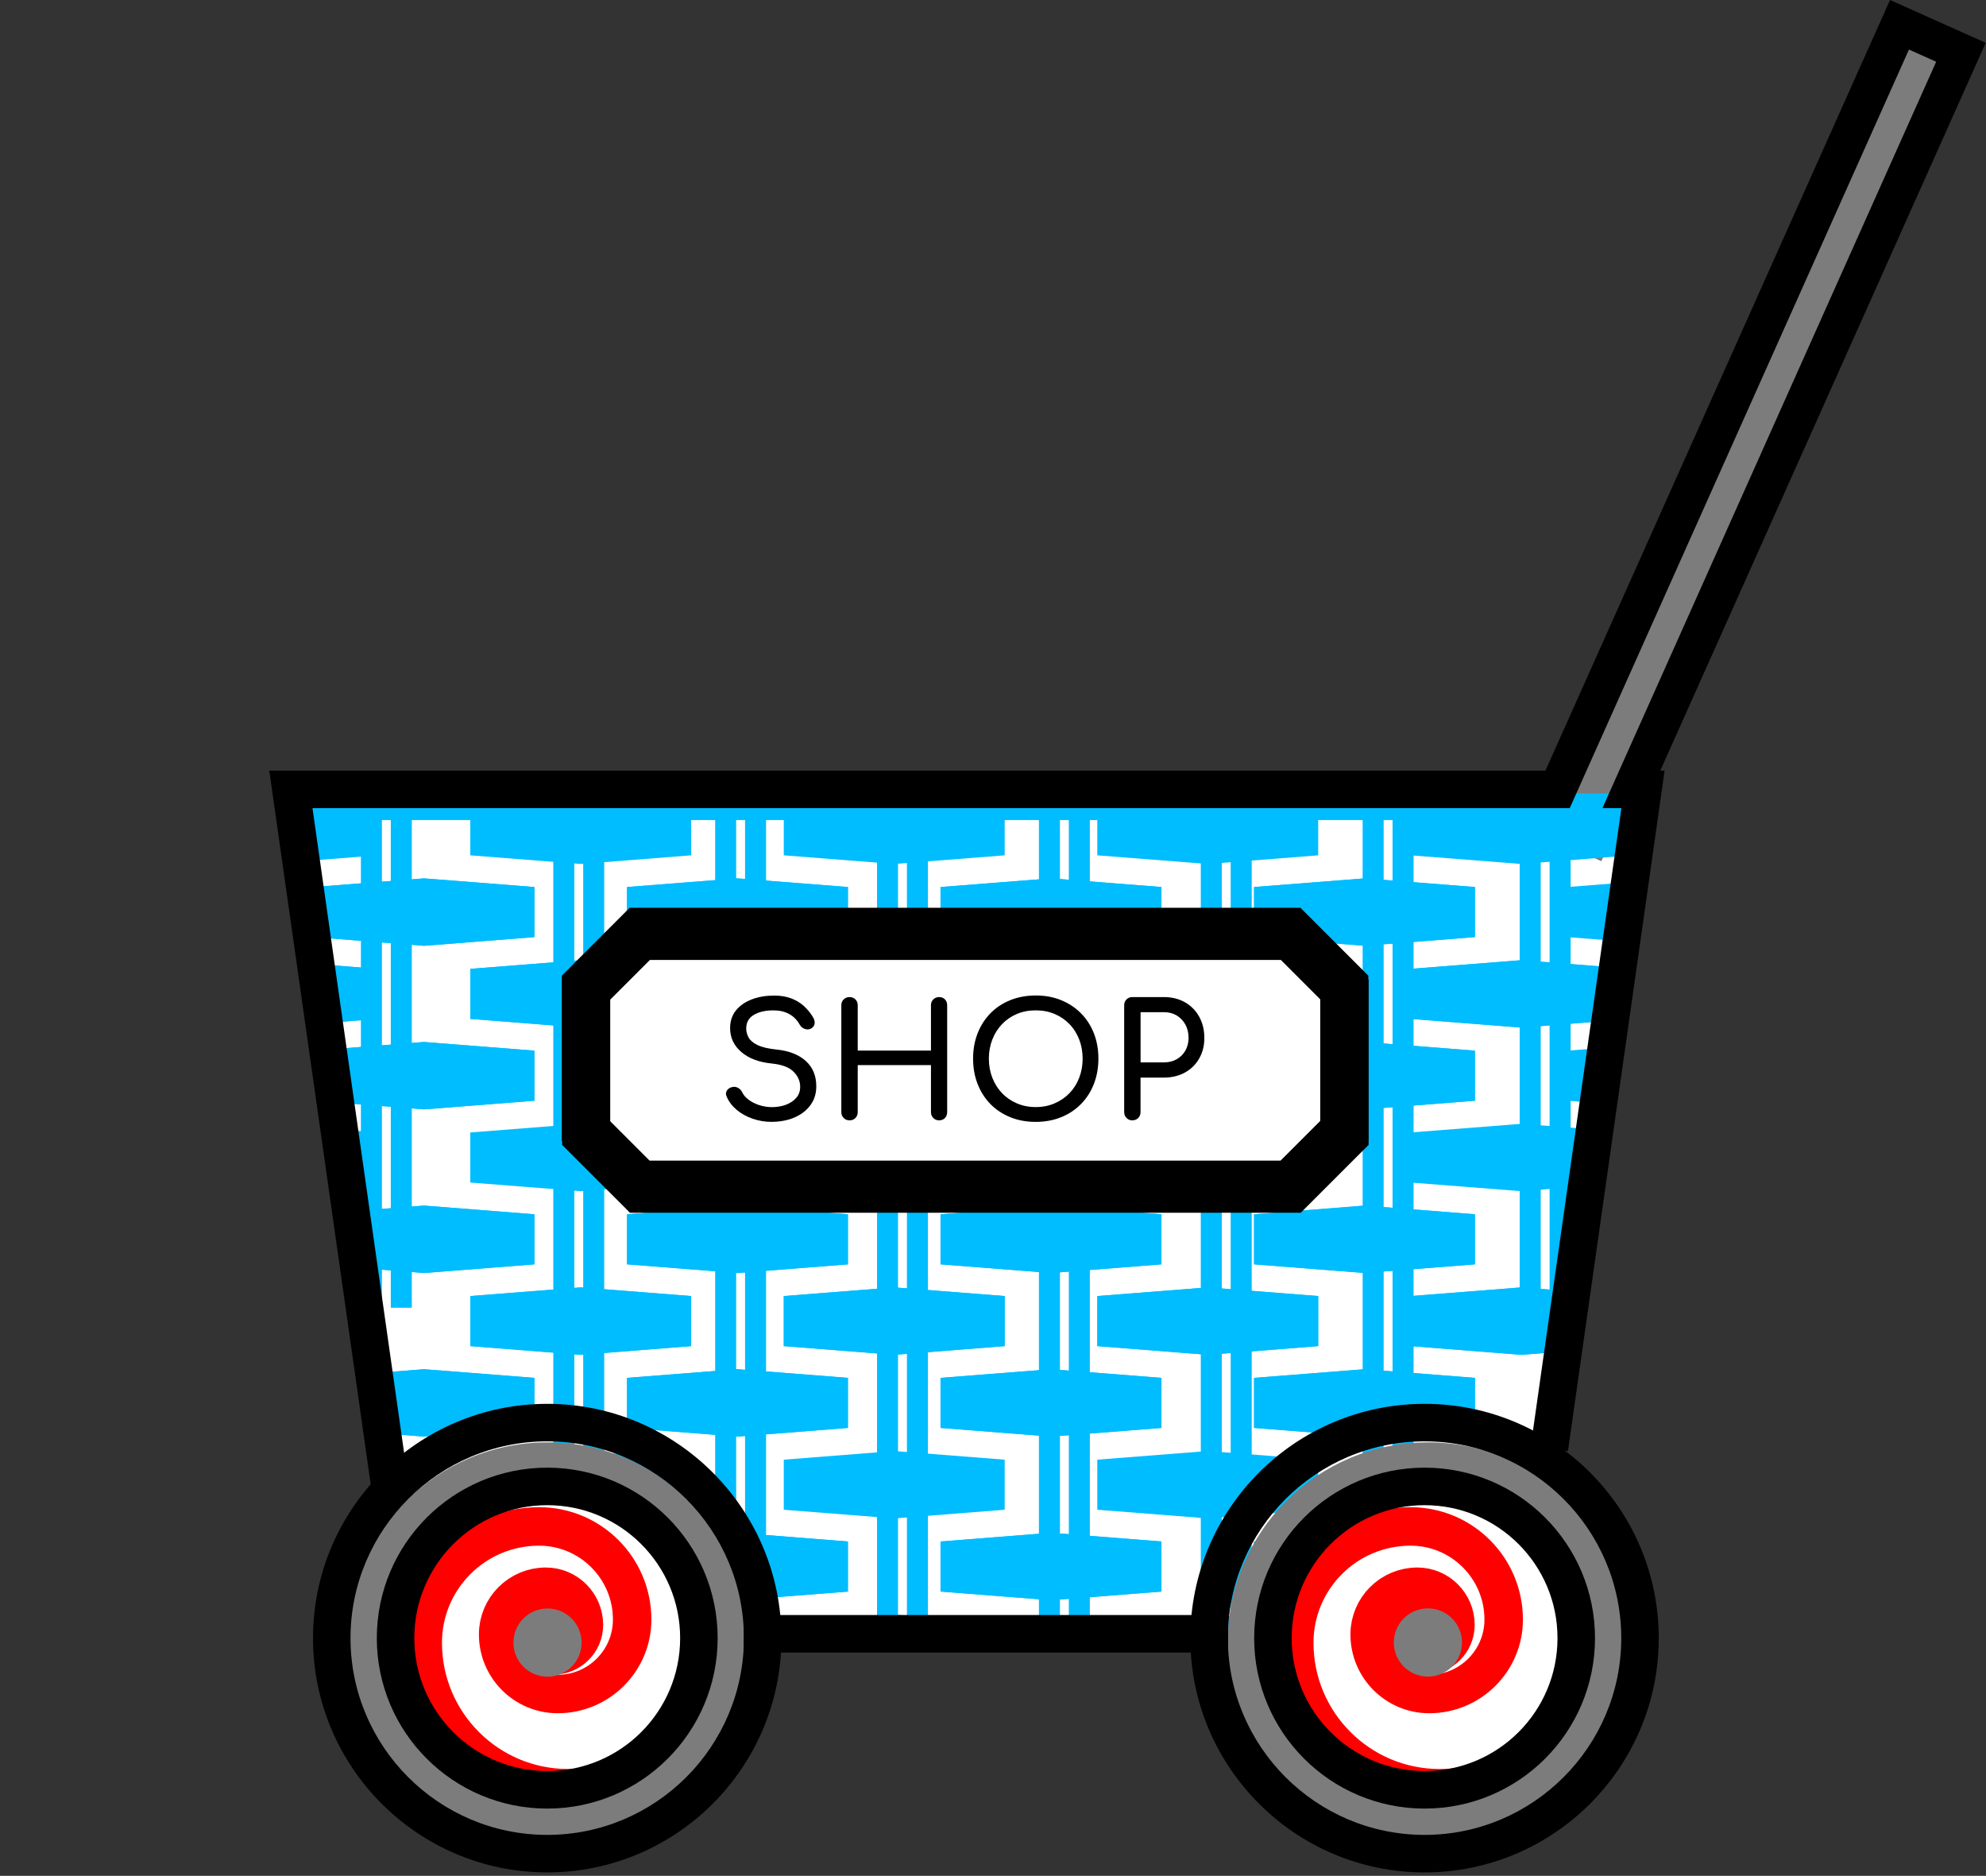 <svg width="413" height="390" viewBox="0 0 413 390" fill="none" xmlns="http://www.w3.org/2000/svg">
<rect x="0" y="0" width="413" height="390" fill="#333333" stroke="none"/>
<g clip-path="url(#clip0_6085_6023)">
<path d="M316.781 340.52H85.51L60.56 164.96H341.731L316.781 340.52Z" fill="white"/>
<path d="M395.077 6.02L320.234 173.333L333.014 179.05L407.857 11.737L395.077 6.02Z" fill="#7C7C7C"/>
<mask id="mask0_6085_6023" style="mask-type:luminance" maskUnits="userSpaceOnUse" x="60" y="164" width="282" height="177">
<path d="M316.781 340.52H85.51L60.56 164.96H341.731L316.781 340.52Z" fill="white"/>
</mask>
<g mask="url(#mask0_6085_6023)">
<mask id="mask1_6085_6023" style="mask-type:luminance" maskUnits="userSpaceOnUse" x="0" y="6" width="408" height="378">
<path d="M407.85 6H0V383.15H407.85V6Z" fill="white"/>
</mask>
<g mask="url(#mask1_6085_6023)">
<path d="M339.319 211.84L316.349 213.65L293.389 211.84V201.43L316.349 199.63L339.319 201.43V211.84Z" fill="#00BDFF"/>
<path d="M371.919 194.83L348.949 196.64L325.979 194.83V184.42L348.949 182.62L371.919 184.42V194.83Z" fill="#00BDFF"/>
<path d="M306.719 194.83L283.759 196.64L260.789 194.83V184.42L283.759 182.62L306.719 184.42V194.83Z" fill="#00BDFF"/>
<path d="M339.319 177.83L316.349 179.63L293.389 177.83V167.42L316.349 165.61L339.319 167.42V177.83Z" fill="#00BDFF"/>
</g>
<path d="M78.53 347.9L55.57 349.71L32.6 347.9V337.5L55.57 335.69L78.53 337.5V347.9Z" fill="#00BDFF"/>
<mask id="mask2_6085_6023" style="mask-type:luminance" maskUnits="userSpaceOnUse" x="0" y="6" width="408" height="378">
<path d="M407.85 6H0V383.15H407.85V6Z" fill="white"/>
</mask>
<g mask="url(#mask2_6085_6023)">
<path d="M339.319 279.87L316.349 281.68L293.389 279.87V269.46L316.349 267.66L339.319 269.46V279.87Z" fill="#00BDFF"/>
<path d="M371.919 262.87L348.949 264.67L325.979 262.87V252.46L348.949 250.65L371.919 252.46V262.87Z" fill="#00BDFF"/>
<path d="M306.719 262.87L283.759 264.67L260.789 262.87V252.46L283.759 250.65L306.719 252.46V262.87Z" fill="#00BDFF"/>
<path d="M339.319 245.86L316.349 247.66L293.389 245.86V235.45L316.349 233.65L339.319 235.45V245.86Z" fill="#00BDFF"/>
<path d="M371.919 228.85L348.949 230.65L325.979 228.85V218.44L348.949 216.64L371.919 218.44V228.85Z" fill="#00BDFF"/>
<path d="M306.719 228.85L283.759 230.65L260.789 228.85V218.44L283.759 216.64L306.719 218.44V228.85Z" fill="#00BDFF"/>
<path d="M339.319 211.84L316.349 213.65L293.389 211.84V201.43L316.349 199.63L339.319 201.43V211.84Z" fill="#00BDFF"/>
</g>
<mask id="mask3_6085_6023" style="mask-type:luminance" maskUnits="userSpaceOnUse" x="0" y="6" width="408" height="378">
<path d="M407.85 6H0V383.15H407.85V6Z" fill="white"/>
</mask>
<g mask="url(#mask3_6085_6023)">
<path d="M339.319 347.9L316.349 349.71L293.389 347.9V337.5L316.349 335.69L339.319 337.5V347.9Z" fill="#00BDFF"/>
<path d="M371.919 330.9L348.949 332.7L325.979 330.9V320.49L348.949 318.68L371.919 320.49V330.9Z" fill="#00BDFF"/>
<path d="M306.719 330.9L283.759 332.7L260.789 330.9V320.49L283.759 318.68L306.719 320.49V330.9Z" fill="#00BDFF"/>
<path d="M339.319 313.89L316.349 315.69L293.389 313.89V303.48L316.349 301.68L339.319 303.48V313.89Z" fill="#00BDFF"/>
<path d="M371.919 296.88L348.949 298.68L325.979 296.88V286.47L348.949 284.67L371.919 286.47V296.88Z" fill="#00BDFF"/>
<path d="M306.719 296.88L283.759 298.68L260.789 296.88V286.47L283.759 284.67L306.719 286.47V296.88Z" fill="#00BDFF"/>
<path d="M339.319 279.87L316.349 281.68L293.389 279.87V269.46L316.349 267.66L339.319 269.46V279.87Z" fill="#00BDFF"/>
</g>
<path d="M111.129 330.9L88.169 332.7L65.199 330.9V320.49L88.169 318.68L111.129 320.49V330.9Z" fill="#00BDFF"/>
<mask id="mask4_6085_6023" style="mask-type:luminance" maskUnits="userSpaceOnUse" x="0" y="6" width="408" height="378">
<path d="M407.85 6H0V383.15H407.85V6Z" fill="white"/>
</mask>
<g mask="url(#mask4_6085_6023)">
<path d="M274.129 211.84L251.159 213.65L228.189 211.84V201.43L251.159 199.63L274.129 201.43V211.84Z" fill="#00BDFF"/>
<path d="M306.719 194.83L283.759 196.64L260.789 194.83V184.42L283.759 182.62L306.719 184.42V194.83Z" fill="#00BDFF"/>
<path d="M241.53 194.83L218.56 196.64L195.59 194.83V184.42L218.56 182.62L241.53 184.42V194.83Z" fill="#00BDFF"/>
<path d="M274.129 177.83L251.159 179.63L228.189 177.83V167.42L251.159 165.61L274.129 167.42V177.83Z" fill="#00BDFF"/>
</g>
<mask id="mask5_6085_6023" style="mask-type:luminance" maskUnits="userSpaceOnUse" x="0" y="6" width="408" height="378">
<path d="M407.85 6H0V383.15H407.85V6Z" fill="white"/>
</mask>
<g mask="url(#mask5_6085_6023)">
<path d="M274.129 347.9L251.159 349.71L228.189 347.9V337.5L251.159 335.69L274.129 337.5V347.9Z" fill="#00BDFF"/>
<path d="M306.719 330.9L283.759 332.7L260.789 330.9V320.49L283.759 318.68L306.719 320.49V330.9Z" fill="#00BDFF"/>
<path d="M241.53 330.9L218.56 332.7L195.59 330.9V320.49L218.56 318.68L241.53 320.49V330.9Z" fill="#00BDFF"/>
<path d="M274.129 313.89L251.159 315.69L228.189 313.89V303.48L251.159 301.68L274.129 303.48V313.89Z" fill="#00BDFF"/>
<path d="M306.719 296.88L283.759 298.68L260.789 296.88V286.47L283.759 284.67L306.719 286.47V296.88Z" fill="#00BDFF"/>
<path d="M241.53 296.88L218.56 298.68L195.59 296.88V286.47L218.56 284.67L241.53 286.47V296.88Z" fill="#00BDFF"/>
<path d="M274.129 279.87L251.159 281.68L228.189 279.87V269.46L251.159 267.66L274.129 269.46V279.87Z" fill="#00BDFF"/>
</g>
<mask id="mask6_6085_6023" style="mask-type:luminance" maskUnits="userSpaceOnUse" x="0" y="6" width="408" height="378">
<path d="M407.85 6H0V383.15H407.85V6Z" fill="white"/>
</mask>
<g mask="url(#mask6_6085_6023)">
<path d="M208.93 211.84L185.96 213.65L162.99 211.84V201.43L185.96 199.63L208.93 201.43V211.84Z" fill="#00BDFF"/>
<path d="M241.53 194.83L218.56 196.64L195.59 194.83V184.42L218.56 182.62L241.53 184.42V194.83Z" fill="#00BDFF"/>
<path d="M176.331 194.83L153.361 196.64L130.391 194.83V184.42L153.361 182.62L176.331 184.42V194.83Z" fill="#00BDFF"/>
<path d="M208.93 177.83L185.96 179.63L162.99 177.83V167.42L185.96 165.61L208.93 167.42V177.83Z" fill="#00BDFF"/>
</g>
<mask id="mask7_6085_6023" style="mask-type:luminance" maskUnits="userSpaceOnUse" x="0" y="6" width="408" height="378">
<path d="M407.85 6H0V383.15H407.85V6Z" fill="white"/>
</mask>
<g mask="url(#mask7_6085_6023)">
<path d="M274.129 279.87L251.159 281.68L228.189 279.87V269.46L251.159 267.66L274.129 269.46V279.87Z" fill="#00BDFF"/>
<path d="M306.719 262.87L283.759 264.67L260.789 262.87V252.46L283.759 250.65L306.719 252.46V262.87Z" fill="#00BDFF"/>
<path d="M241.53 262.87L218.56 264.67L195.59 262.87V252.46L218.56 250.65L241.53 252.46V262.87Z" fill="#00BDFF"/>
<path d="M274.129 245.86L251.159 247.66L228.189 245.86V235.45L251.159 233.65L274.129 235.45V245.86Z" fill="#00BDFF"/>
<path d="M306.719 228.85L283.759 230.65L260.789 228.85V218.44L283.759 216.64L306.719 218.44V228.85Z" fill="#00BDFF"/>
<path d="M241.53 228.85L218.56 230.65L195.59 228.85V218.44L218.56 216.64L241.53 218.44V228.85Z" fill="#00BDFF"/>
<path d="M274.129 211.84L251.159 213.65L228.189 211.84V201.43L251.159 199.63L274.129 201.43V211.84Z" fill="#00BDFF"/>
</g>
<mask id="mask8_6085_6023" style="mask-type:luminance" maskUnits="userSpaceOnUse" x="0" y="6" width="408" height="378">
<path d="M407.85 6H0V383.15H407.85V6Z" fill="white"/>
</mask>
<g mask="url(#mask8_6085_6023)">
<path d="M208.93 279.87L185.96 281.68L162.99 279.87V269.46L185.96 267.66L208.93 269.46V279.87Z" fill="#00BDFF"/>
<path d="M241.53 262.87L218.56 264.67L195.59 262.87V252.46L218.56 250.65L241.53 252.46V262.87Z" fill="#00BDFF"/>
<path d="M176.331 262.87L153.361 264.67L130.391 262.87V252.46L153.361 250.65L176.331 252.46V262.87Z" fill="#00BDFF"/>
<path d="M208.93 245.86L185.96 247.66L162.99 245.86V235.45L185.96 233.65L208.93 235.45V245.86Z" fill="#00BDFF"/>
<path d="M241.53 228.85L218.56 230.65L195.59 228.85V218.44L218.56 216.64L241.53 218.44V228.85Z" fill="#00BDFF"/>
<path d="M176.331 228.85L153.361 230.65L130.391 228.85V218.44L153.361 216.64L176.331 218.44V228.85Z" fill="#00BDFF"/>
<path d="M208.93 211.84L185.96 213.65L162.99 211.84V201.43L185.96 199.63L208.93 201.43V211.84Z" fill="#00BDFF"/>
</g>
<mask id="mask9_6085_6023" style="mask-type:luminance" maskUnits="userSpaceOnUse" x="0" y="6" width="408" height="378">
<path d="M407.85 6H0V383.15H407.85V6Z" fill="white"/>
</mask>
<g mask="url(#mask9_6085_6023)">
<path d="M208.93 347.9L185.96 349.71L162.99 347.9V337.5L185.96 335.69L208.93 337.5V347.9Z" fill="#00BDFF"/>
<path d="M241.53 330.9L218.56 332.7L195.59 330.9V320.49L218.56 318.68L241.53 320.49V330.9Z" fill="#00BDFF"/>
<path d="M176.331 330.9L153.361 332.7L130.391 330.9V320.49L153.361 318.68L176.331 320.49V330.9Z" fill="#00BDFF"/>
<path d="M208.93 313.89L185.96 315.69L162.99 313.89V303.48L185.96 301.68L208.93 303.48V313.89Z" fill="#00BDFF"/>
<path d="M241.53 296.88L218.56 298.68L195.59 296.88V286.47L218.56 284.67L241.53 286.47V296.88Z" fill="#00BDFF"/>
<path d="M176.331 296.88L153.361 298.68L130.391 296.88V286.47L153.361 284.67L176.331 286.47V296.88Z" fill="#00BDFF"/>
<path d="M208.93 279.87L185.96 281.68L162.99 279.87V269.46L185.96 267.66L208.93 269.46V279.87Z" fill="#00BDFF"/>
</g>
<path d="M78.53 313.89L55.57 315.69L32.6 313.89V303.48L55.57 301.68L78.53 303.48V313.89Z" fill="#00BDFF"/>
<path d="M111.129 296.88L88.169 298.68L65.199 296.88V286.47L88.169 284.67L111.129 286.47V296.88Z" fill="#00BDFF"/>
<path d="M78.53 279.87L55.57 281.68L32.6 279.87V269.46L55.57 267.66L78.53 269.46V279.87Z" fill="#00BDFF"/>
<mask id="mask10_6085_6023" style="mask-type:luminance" maskUnits="userSpaceOnUse" x="0" y="6" width="408" height="378">
<path d="M407.85 6H0V383.15H407.85V6Z" fill="white"/>
</mask>
<g mask="url(#mask10_6085_6023)">
<path d="M143.729 211.84L120.759 213.65L97.799 211.84V201.43L120.759 199.63L143.729 201.43V211.84Z" fill="#00BDFF"/>
<path d="M176.329 194.83L153.359 196.64L130.389 194.83V184.42L153.359 182.62L176.329 184.42V194.83Z" fill="#00BDFF"/>
<path d="M111.129 194.83L88.169 196.64L65.199 194.83V184.42L88.169 182.62L111.129 184.42V194.83Z" fill="#00BDFF"/>
<path d="M143.729 177.83L120.759 179.63L97.799 177.83V167.42L120.759 165.61L143.729 167.42V177.83Z" fill="#00BDFF"/>
</g>
<mask id="mask11_6085_6023" style="mask-type:luminance" maskUnits="userSpaceOnUse" x="0" y="6" width="408" height="378">
<path d="M407.85 6H0V383.15H407.85V6Z" fill="white"/>
</mask>
<g mask="url(#mask11_6085_6023)">
<path d="M78.53 279.87L55.57 281.68L32.6 279.87V269.46L55.57 267.66L78.53 269.46V279.87Z" fill="#00BDFF"/>
<path d="M111.129 262.87L88.169 264.67L65.199 262.87V252.46L88.169 250.65L111.129 252.46V262.87Z" fill="#00BDFF"/>
<path d="M78.53 245.86L55.57 247.66L32.6 245.86V235.45L55.57 233.65L78.53 235.45V245.86Z" fill="#00BDFF"/>
<path d="M111.129 228.85L88.169 230.65L65.199 228.85V218.44L88.169 216.64L111.129 218.44V228.85Z" fill="#00BDFF"/>
<path d="M78.53 211.84L55.57 213.65L32.6 211.84V201.43L55.57 199.63L78.53 201.43V211.84Z" fill="#00BDFF"/>
</g>
<mask id="mask12_6085_6023" style="mask-type:luminance" maskUnits="userSpaceOnUse" x="0" y="6" width="408" height="378">
<path d="M407.85 6H0V383.15H407.85V6Z" fill="white"/>
</mask>
<g mask="url(#mask12_6085_6023)">
<path d="M143.729 347.9L120.759 349.71L97.799 347.9V337.5L120.759 335.69L143.729 337.5V347.9Z" fill="#00BDFF"/>
<path d="M176.329 330.9L153.359 332.7L130.389 330.9V320.49L153.359 318.68L176.329 320.49V330.9Z" fill="#00BDFF"/>
<path d="M111.129 330.9L88.169 332.7L65.199 330.9V320.49L88.169 318.68L111.129 320.49V330.9Z" fill="#00BDFF"/>
<path d="M143.729 313.89L120.759 315.69L97.799 313.89V303.48L120.759 301.68L143.729 303.48V313.89Z" fill="#00BDFF"/>
<path d="M176.329 296.88L153.359 298.68L130.389 296.88V286.47L153.359 284.67L176.329 286.47V296.88Z" fill="#00BDFF"/>
<path d="M111.129 296.88L88.169 298.68L65.199 296.88V286.47L88.169 284.67L111.129 286.47V296.88Z" fill="#00BDFF"/>
<path d="M143.729 279.87L120.759 281.68L97.799 279.87V269.46L120.759 267.66L143.729 269.46V279.87Z" fill="#00BDFF"/>
</g>
<mask id="mask13_6085_6023" style="mask-type:luminance" maskUnits="userSpaceOnUse" x="0" y="6" width="408" height="378">
<path d="M407.85 6H0V383.15H407.85V6Z" fill="white"/>
</mask>
<g mask="url(#mask13_6085_6023)">
<path d="M143.729 279.87L120.759 281.68L97.799 279.87V269.46L120.759 267.66L143.729 269.46V279.87Z" fill="#00BDFF"/>
<path d="M176.329 262.87L153.359 264.67L130.389 262.87V252.46L153.359 250.65L176.329 252.46V262.87Z" fill="#00BDFF"/>
<path d="M111.129 262.87L88.169 264.67L65.199 262.87V252.46L88.169 250.65L111.129 252.46V262.87Z" fill="#00BDFF"/>
<path d="M143.729 245.86L120.759 247.66L97.799 245.86V235.45L120.759 233.65L143.729 235.45V245.86Z" fill="#00BDFF"/>
<path d="M176.329 228.85L153.359 230.65L130.389 228.85V218.44L153.359 216.64L176.329 218.44V228.85Z" fill="#00BDFF"/>
<path d="M111.129 228.85L88.169 230.65L65.199 228.85V218.44L88.169 216.64L111.129 218.44V228.85Z" fill="#00BDFF"/>
<path d="M143.729 211.84L120.759 213.65L97.799 211.84V201.43L120.759 199.63L143.729 201.43V211.84Z" fill="#00BDFF"/>
</g>
<mask id="mask14_6085_6023" style="mask-type:luminance" maskUnits="userSpaceOnUse" x="0" y="6" width="408" height="378">
<path d="M407.85 6H0V383.15H407.85V6Z" fill="white"/>
</mask>
<g mask="url(#mask14_6085_6023)">
<path d="M78.53 211.84L55.57 213.65L32.6 211.84V201.43L55.57 199.63L78.53 201.43V211.84Z" fill="#00BDFF"/>
<path d="M111.129 194.83L88.169 196.64L65.199 194.83V184.42L88.169 182.62L111.129 184.42V194.83Z" fill="#00BDFF"/>
<path d="M78.53 177.83L55.57 179.63L32.6 177.83V167.42L55.57 165.61L78.53 167.42V177.83Z" fill="#00BDFF"/>
</g>
</g>
<path d="M119.431 164.96H115.061V340.53H119.431V164.96Z" fill="#00BDFF"/>
<path d="M125.649 164.96H121.279V340.53H125.649V164.96Z" fill="#00BDFF"/>
<path d="M153.091 164.96H148.721V340.53H153.091V164.96Z" fill="#00BDFF"/>
<path d="M159.309 164.96H154.939V340.53H159.309V164.96Z" fill="#00BDFF"/>
<path d="M186.751 164.96H182.381V340.53H186.751V164.96Z" fill="#00BDFF"/>
<path d="M192.97 164.96H188.6V340.53H192.97V164.96Z" fill="#00BDFF"/>
<path d="M220.421 164.96H216.051V340.53H220.421V164.96Z" fill="#00BDFF"/>
<path d="M226.64 164.96H222.27V340.53H226.64V164.96Z" fill="#00BDFF"/>
<path d="M254.081 164.96H249.711V340.53H254.081V164.96Z" fill="#00BDFF"/>
<path d="M260.3 164.96H255.93V340.53H260.3V164.96Z" fill="#00BDFF"/>
<path d="M287.739 164.96H283.369V340.53H287.739V164.96Z" fill="#00BDFF"/>
<path d="M293.96 164.96H289.59V340.53H293.96V164.96Z" fill="#00BDFF"/>
<path d="M320.399 164.96H316.029V271.89H320.399V164.96Z" fill="#00BDFF"/>
<path d="M326.62 164.96H322.25V271.89H326.62V164.96Z" fill="#00BDFF"/>
<path d="M79.421 164.96H75.051V271.89H79.421V164.96Z" fill="#00BDFF"/>
<path d="M85.639 164.96H81.269V271.89H85.639V164.96Z" fill="#00BDFF"/>
<path d="M340.951 164.96H60.56V170.5H340.951V164.96Z" fill="#00BDFF"/>
<path d="M113.86 378.14C134.091 378.14 150.49 361.74 150.49 341.51C150.49 321.28 134.091 304.88 113.86 304.88C93.63 304.88 77.231 321.28 77.231 341.51C77.231 361.74 93.63 378.14 113.86 378.14Z" fill="white"/>
<path d="M296.931 378.14C317.161 378.14 333.561 361.74 333.561 341.51C333.561 321.28 317.161 304.88 296.931 304.88C276.701 304.88 260.301 321.28 260.301 341.51C260.301 361.74 276.701 378.14 296.931 378.14Z" fill="white"/>
<path d="M150.14 331.03C150.14 351.91 139.02 371.79 118.15 371.79C101.45 371.79 87.91 358.25 87.91 341.55C87.91 328.19 98.74 317.36 112.1 317.36C122.79 317.36 131.46 326.03 131.46 336.72C131.46 345.27 124.53 352.2 115.98 352.2C109.14 352.2 103.59 346.65 103.59 339.81C103.59 334.34 108.03 329.9 113.5 329.9C117.88 329.9 121.43 333.45 121.43 337.83C121.43 341.33 118.59 344.17 115.09 344.17C112.29 344.17 110.02 341.9 110.02 339.1C110.02 336.86 111.84 335.04 114.08 335.04C115.87 335.04 117.33 336.49 117.33 338.29C117.33 339.72 116.17 340.89 114.73 340.89C113.58 340.89 112.65 339.96 112.65 338.81C112.65 337.89 113.39 337.15 114.31 337.15" stroke="#FF0000" stroke-width="8" stroke-miterlimit="10"/>
<path d="M331.38 331.03C331.38 351.91 320.26 371.79 299.39 371.79C282.69 371.79 269.15 358.25 269.15 341.55C269.15 328.19 279.98 317.36 293.34 317.36C304.03 317.36 312.7 326.03 312.7 336.72C312.7 345.27 305.77 352.2 297.22 352.2C290.38 352.2 284.83 346.65 284.83 339.81C284.83 334.34 289.27 329.9 294.74 329.9C299.12 329.9 302.67 333.45 302.67 337.83C302.67 341.33 299.83 344.17 296.33 344.17C293.53 344.17 291.26 341.9 291.26 339.1C291.26 336.86 293.08 335.04 295.32 335.04C297.11 335.04 298.57 336.49 298.57 338.29C298.57 339.72 297.41 340.89 295.97 340.89C294.82 340.89 293.89 339.96 293.89 338.81C293.89 337.89 294.63 337.15 295.55 337.15" stroke="#FF0000" stroke-width="8" stroke-miterlimit="10"/>
<path d="M113.86 309.88C131.33 309.88 145.49 324.04 145.49 341.51H155.49C155.49 318.52 136.85 299.88 113.86 299.88V309.88ZM82.231 341.51C82.231 324.04 96.391 309.88 113.86 309.88V299.88C90.871 299.88 72.231 318.52 72.231 341.51H82.231ZM113.86 373.14C96.391 373.14 82.231 358.98 82.231 341.51H72.231C72.231 364.5 90.871 383.14 113.86 383.14V373.14ZM145.49 341.51C145.49 358.98 131.33 373.14 113.86 373.14V383.14C136.85 383.14 155.49 364.5 155.49 341.51H145.49Z" fill="#7C7C7C"/>
<path d="M113.86 348.6C117.775 348.6 120.95 345.426 120.95 341.51C120.95 337.594 117.775 334.42 113.86 334.42C109.944 334.42 106.77 337.594 106.77 341.51C106.77 345.426 109.944 348.6 113.86 348.6Z" fill="#7C7C7C"/>
<path d="M296.931 309.88C314.401 309.88 328.561 324.04 328.561 341.51H338.561C338.561 318.52 319.921 299.88 296.931 299.88V309.88ZM265.301 341.51C265.301 324.04 279.461 309.88 296.931 309.88V299.88C273.941 299.88 255.301 318.52 255.301 341.51H265.301ZM296.931 373.14C279.461 373.14 265.301 358.98 265.301 341.51H255.301C255.301 364.5 273.941 383.14 296.931 383.14V373.14ZM328.561 341.51C328.561 358.98 314.401 373.14 296.931 373.14V383.14C319.921 383.14 338.561 364.5 338.561 341.51H328.561Z" fill="#7C7C7C"/>
<path d="M299.871 347.945C303.437 346.327 305.015 342.125 303.397 338.559C301.779 334.993 297.577 333.415 294.011 335.033C290.445 336.651 288.867 340.853 290.485 344.419C292.103 347.985 296.305 349.564 299.871 347.945Z" fill="#7C7C7C"/>
<path d="M268.43 247.14H133.08L121.9 235.96V205.76L133.08 194.58H268.43L279.61 205.76V235.96L268.43 247.14Z" fill="white" stroke="black" stroke-width="10" stroke-miterlimit="10"/>
<path d="M160.51 233.25C159.11 233.25 157.77 233.03 156.51 232.59C155.25 232.15 154.14 231.54 153.2 230.75C152.26 229.96 151.57 229.05 151.13 228.03C150.91 227.57 150.92 227.14 151.15 226.75C151.38 226.36 151.77 226.11 152.32 226C152.71 225.91 153.1 225.97 153.49 226.18C153.87 226.39 154.16 226.7 154.36 227.12C154.62 227.67 155.05 228.17 155.66 228.63C156.26 229.09 156.99 229.46 157.84 229.75C158.69 230.03 159.59 230.18 160.53 230.18C161.58 230.18 162.55 230.02 163.43 229.69C164.31 229.36 165.03 228.89 165.58 228.26C166.13 227.64 166.4 226.86 166.4 225.95C166.4 224.79 165.95 223.75 165.04 222.83C164.13 221.91 162.64 221.34 160.56 221.12C157.85 220.86 155.71 220.06 154.16 218.72C152.61 217.39 151.83 215.73 151.83 213.76C151.83 212.32 152.23 211.09 153.04 210.08C153.85 209.07 154.95 208.31 156.34 207.78C157.73 207.25 159.28 206.99 160.98 206.99C162.31 206.99 163.48 207.18 164.48 207.55C165.48 207.92 166.35 208.44 167.09 209.09C167.83 209.75 168.48 210.52 169.03 211.42C169.34 211.9 169.46 212.36 169.41 212.78C169.36 213.21 169.14 213.54 168.77 213.78C168.35 214.04 167.91 214.1 167.42 213.94C166.94 213.79 166.58 213.5 166.34 213.09C165.99 212.46 165.56 211.92 165.06 211.48C164.56 211.04 163.97 210.7 163.29 210.45C162.61 210.2 161.81 210.07 160.89 210.07C159.27 210.05 157.91 210.35 156.82 210.97C155.73 211.59 155.18 212.55 155.18 213.84C155.18 214.5 155.35 215.13 155.69 215.73C156.03 216.33 156.65 216.85 157.56 217.29C158.47 217.73 159.78 218.03 161.48 218.21C164.08 218.47 166.11 219.27 167.57 220.59C169.02 221.91 169.75 223.66 169.75 225.82C169.75 227.07 169.49 228.15 168.98 229.07C168.47 229.99 167.78 230.76 166.91 231.38C166.05 232 165.06 232.47 163.96 232.78C162.85 233.09 161.71 233.24 160.53 233.24L160.51 233.25Z" fill="black"/>
<path d="M176.659 232.93C176.179 232.93 175.769 232.77 175.449 232.44C175.129 232.11 174.959 231.71 174.959 231.23V209.01C174.959 208.51 175.119 208.1 175.449 207.78C175.779 207.46 176.179 207.3 176.659 207.3C177.139 207.3 177.569 207.46 177.889 207.78C178.209 208.1 178.369 208.51 178.369 209.01V218.43H193.599V209.01C193.599 208.51 193.759 208.1 194.089 207.78C194.419 207.46 194.819 207.3 195.299 207.3C195.779 207.3 196.209 207.46 196.509 207.78C196.819 208.1 196.969 208.51 196.969 209.01V231.23C196.969 231.71 196.819 232.12 196.509 232.44C196.199 232.77 195.799 232.93 195.299 232.93C194.799 232.93 194.409 232.77 194.089 232.44C193.759 232.11 193.599 231.71 193.599 231.23V221.45H178.369V231.23C178.369 231.71 178.209 232.12 177.889 232.44C177.569 232.77 177.159 232.93 176.659 232.93Z" fill="black"/>
<path d="M215.389 233.25C213.459 233.25 211.699 232.93 210.099 232.28C208.499 231.63 207.129 230.73 205.979 229.56C204.829 228.39 203.939 227 203.309 225.39C202.669 223.78 202.359 222.01 202.359 220.09C202.359 218.17 202.679 216.4 203.309 214.81C203.939 213.21 204.839 211.83 205.979 210.66C207.129 209.49 208.499 208.58 210.099 207.94C211.699 207.3 213.459 206.97 215.389 206.97C217.319 206.97 219.069 207.29 220.659 207.94C222.249 208.59 223.619 209.49 224.779 210.66C225.939 211.83 226.839 213.21 227.469 214.81C228.099 216.41 228.419 218.17 228.419 220.09C228.419 222.01 228.099 223.78 227.469 225.39C226.839 227 225.939 228.39 224.779 229.56C223.619 230.73 222.249 231.64 220.659 232.28C219.069 232.92 217.319 233.25 215.389 233.25ZM215.389 230.17C216.809 230.17 218.119 229.91 219.309 229.4C220.499 228.89 221.539 228.17 222.409 227.27C223.289 226.36 223.959 225.3 224.429 224.07C224.899 222.85 225.139 221.52 225.139 220.1C225.139 218.68 224.899 217.35 224.429 216.13C223.959 214.91 223.289 213.84 222.409 212.93C221.529 212.02 220.499 211.32 219.309 210.81C218.119 210.31 216.809 210.06 215.389 210.06C213.969 210.06 212.659 210.31 211.469 210.81C210.279 211.31 209.249 212.02 208.379 212.93C207.509 213.84 206.839 214.9 206.359 216.13C205.879 217.36 205.639 218.68 205.639 220.1C205.639 221.52 205.879 222.85 206.359 224.07C206.839 225.3 207.509 226.36 208.379 227.27C209.239 228.18 210.269 228.89 211.469 229.4C212.659 229.91 213.969 230.17 215.389 230.17Z" fill="black"/>
<path d="M235.479 232.93C234.999 232.93 234.589 232.77 234.269 232.44C233.949 232.11 233.779 231.71 233.779 231.23V209.01C233.779 208.51 233.939 208.1 234.269 207.78C234.599 207.46 234.999 207.3 235.479 207.3H242.039C243.679 207.3 245.139 207.66 246.409 208.38C247.679 209.1 248.669 210.1 249.379 211.38C250.089 212.66 250.449 214.13 250.449 215.8C250.449 217.47 250.089 218.82 249.379 220.07C248.669 221.32 247.679 222.29 246.409 222.99C245.139 223.69 243.689 224.04 242.039 224.04H237.179V231.23C237.179 231.71 237.019 232.12 236.699 232.44C236.379 232.76 235.969 232.93 235.469 232.93H235.479ZM237.189 220.88H242.049C243.059 220.88 243.939 220.66 244.709 220.22C245.479 219.78 246.079 219.18 246.509 218.42C246.939 217.66 247.169 216.78 247.169 215.79C247.169 214.74 246.949 213.82 246.509 213.02C246.069 212.22 245.469 211.59 244.709 211.13C243.939 210.67 243.059 210.44 242.049 210.44H237.189V220.88Z" fill="black"/>
</g>
<g clip-path="url(#clip1_6085_6023)">
<path d="M268.37 246.3H133.01L121.83 235.12V204.92C126.2 200.55 128.65 198.1 133.01 193.74H268.37C272.74 198.11 275.19 200.56 279.55 204.92V235.12L268.37 246.3Z" stroke="black" stroke-width="10" stroke-miterlimit="10"/>
<path d="M113.8 372.12C131.219 372.12 145.34 357.999 145.34 340.58C145.34 323.161 131.219 309.04 113.8 309.04C96.381 309.04 82.26 323.161 82.26 340.58C82.26 357.999 96.381 372.12 113.8 372.12Z" stroke="black" stroke-width="7.8" stroke-miterlimit="10"/>
<path d="M322.2 301.16L341.67 164.12H339.25L407.79 10.87L395.01 5.15L323.91 164.12H60.49L81.09 309.04" stroke="black" stroke-width="7.8" stroke-miterlimit="10"/>
<path d="M249.369 339.68H255.369" stroke="black" stroke-width="7.8" stroke-miterlimit="10"/>
<path d="M154.68 339.68H249.37" stroke="black" stroke-width="7.8" stroke-miterlimit="10"/>
<path d="M296.251 372.12C313.67 372.12 327.791 357.999 327.791 340.58C327.791 323.161 313.67 309.04 296.251 309.04C278.832 309.04 264.711 323.161 264.711 340.58C264.711 357.999 278.832 372.12 296.251 372.12Z" stroke="black" stroke-width="7.8" stroke-miterlimit="10"/>
<path d="M113.8 299.67C136.36 299.67 154.7 318.02 154.7 340.58C154.7 363.14 136.35 381.49 113.8 381.49C91.25 381.49 72.89 363.14 72.89 340.58C72.89 318.02 91.24 299.67 113.8 299.67ZM113.8 291.87C86.94 291.87 65.09 313.72 65.09 340.58C65.09 367.44 86.94 389.29 113.8 389.29C140.66 389.29 162.5 367.44 162.5 340.58C162.5 313.72 140.65 291.87 113.8 291.87Z" fill="black"/>
<path d="M296.249 299.67C318.809 299.67 337.149 318.02 337.149 340.58C337.149 363.14 318.799 381.49 296.249 381.49C273.699 381.49 255.339 363.14 255.339 340.58C255.339 318.02 273.689 299.67 296.249 299.67ZM296.249 291.87C269.389 291.87 247.539 313.72 247.539 340.58C247.539 367.44 269.389 389.29 296.249 389.29C323.109 389.29 344.949 367.44 344.949 340.58C344.949 313.72 323.099 291.87 296.249 291.87Z" fill="black"/>
</g>
<defs>
<clipPath id="clip0_6085_6023">
<rect width="407.85" height="377.15" fill="white" transform="translate(0 6)"/>
</clipPath>
<clipPath id="clip1_6085_6023">
<rect width="356.95" height="389.29" fill="white" transform="translate(56)"/>
</clipPath>
</defs>
</svg>
